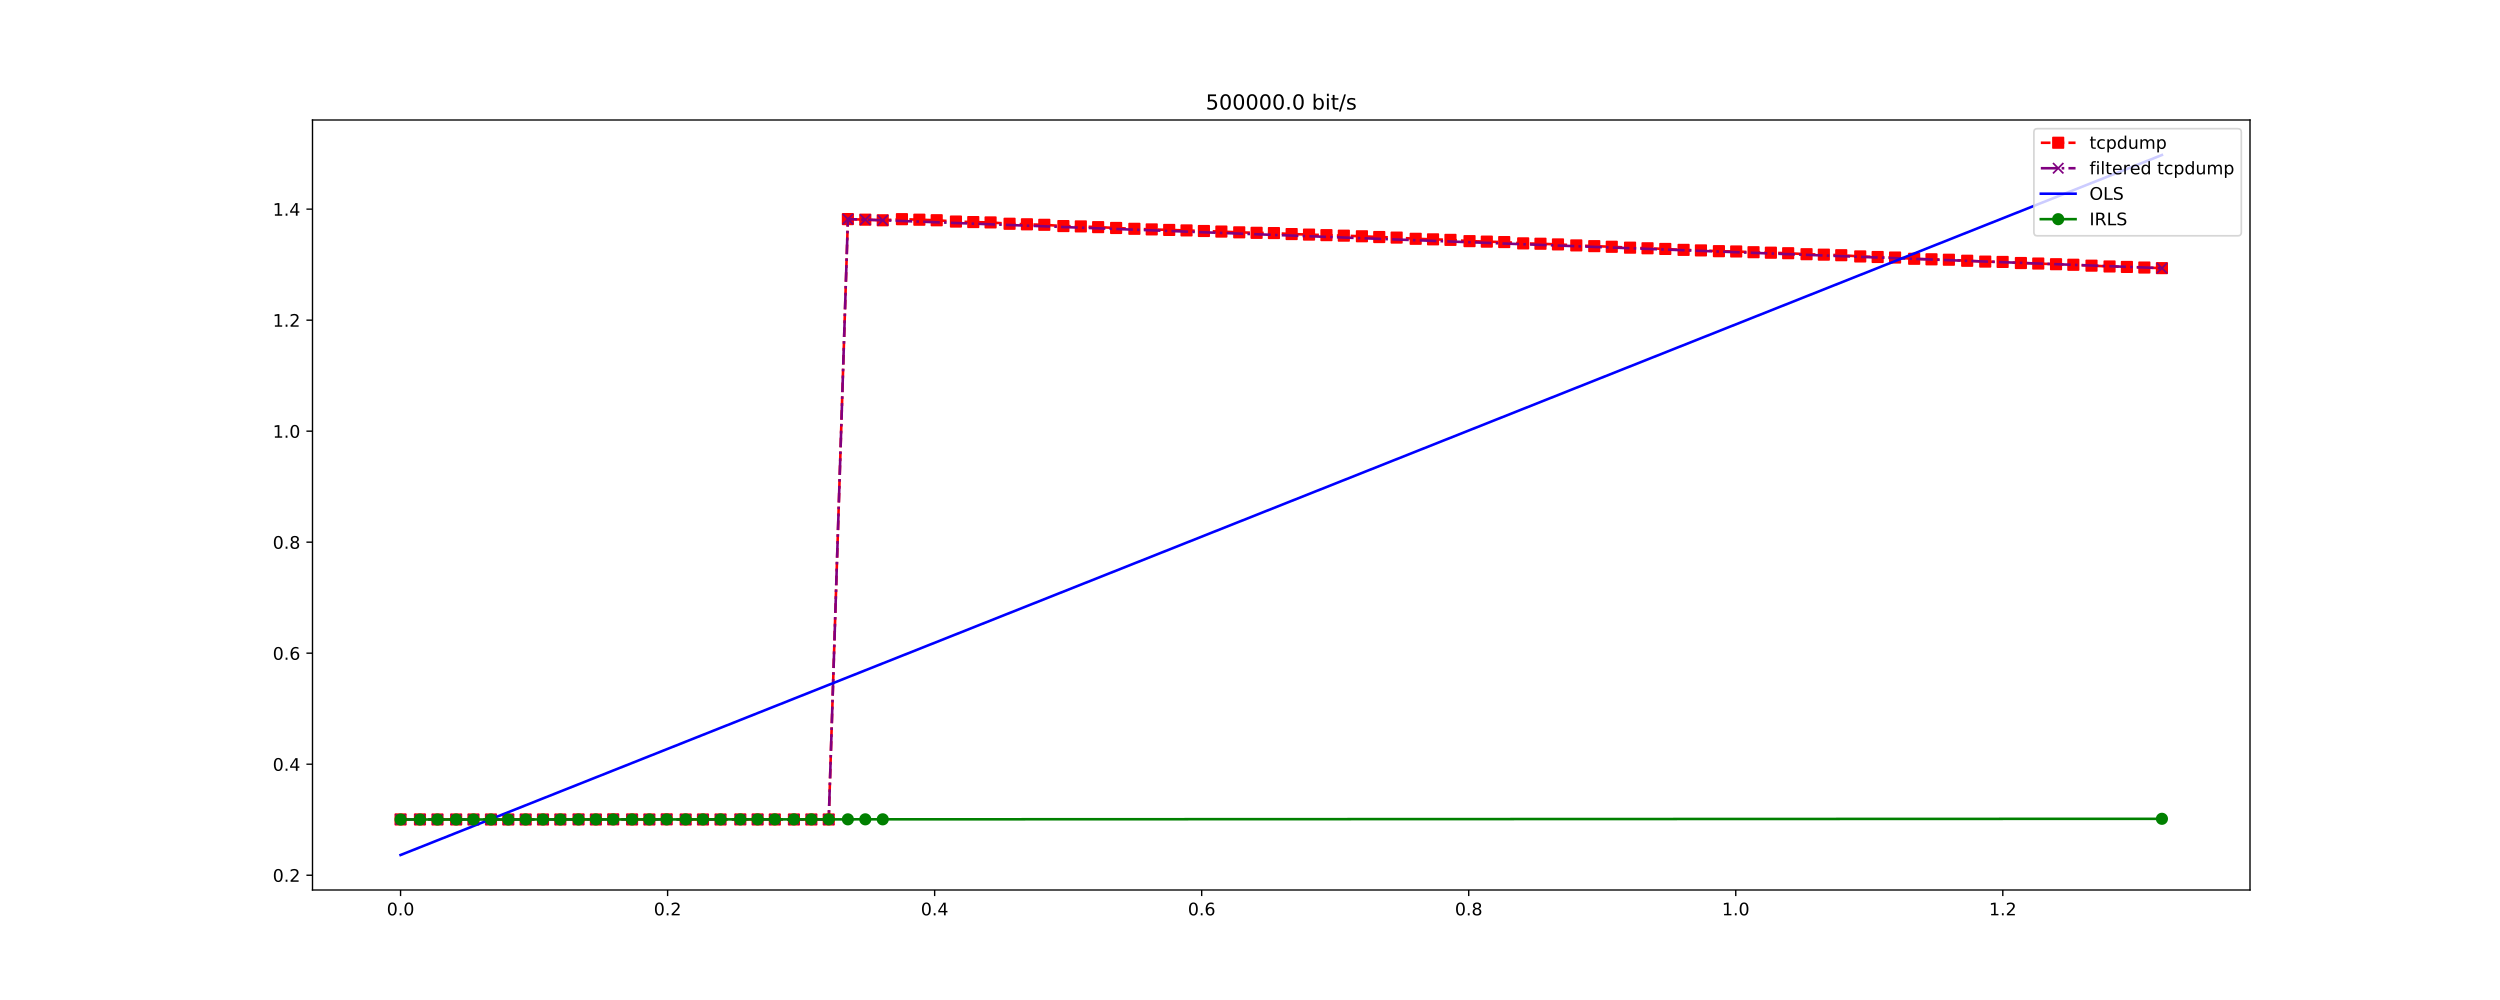 <?xml version="1.0" encoding="utf-8" standalone="no"?>
<!DOCTYPE svg PUBLIC "-//W3C//DTD SVG 1.1//EN"
  "http://www.w3.org/Graphics/SVG/1.1/DTD/svg11.dtd">
<!-- Created with matplotlib (http://matplotlib.org/) -->
<svg height="576pt" version="1.1" viewBox="0 0 1440 576" width="1440pt" xmlns="http://www.w3.org/2000/svg" xmlns:xlink="http://www.w3.org/1999/xlink">
 <defs>
  <style type="text/css">
*{stroke-linecap:butt;stroke-linejoin:round;}
  </style>
 </defs>
 <g id="figure_1">
  <g id="patch_1">
   <path d="M 0 576 
L 1440 576 
L 1440 0 
L 0 0 
z
" style="fill:#ffffff;"/>
  </g>
  <g id="axes_1">
   <g id="patch_2">
    <path d="M 180 512.64 
L 1296 512.64 
L 1296 69.12 
L 180 69.12 
z
" style="fill:#ffffff;"/>
   </g>
   <g id="matplotlib.axis_1">
    <g id="xtick_1">
     <g id="line2d_1">
      <defs>
       <path d="M 0 0 
L 0 3.5 
" id="m81401bc47c" style="stroke:#000000;stroke-width:0.8;"/>
      </defs>
      <g>
       <use style="stroke:#000000;stroke-width:0.8;" x="230.727" xlink:href="#m81401bc47c" y="512.64"/>
      </g>
     </g>
     <g id="text_1">
      <!-- 0.0 -->
      <defs>
       <path d="M 31.781 66.406 
Q 24.172 66.406 20.328 58.906 
Q 16.5 51.422 16.5 36.375 
Q 16.5 21.391 20.328 13.891 
Q 24.172 6.391 31.781 6.391 
Q 39.453 6.391 43.281 13.891 
Q 47.125 21.391 47.125 36.375 
Q 47.125 51.422 43.281 58.906 
Q 39.453 66.406 31.781 66.406 
z
M 31.781 74.219 
Q 44.047 74.219 50.516 64.516 
Q 56.984 54.828 56.984 36.375 
Q 56.984 17.969 50.516 8.266 
Q 44.047 -1.422 31.781 -1.422 
Q 19.531 -1.422 13.062 8.266 
Q 6.594 17.969 6.594 36.375 
Q 6.594 54.828 13.062 64.516 
Q 19.531 74.219 31.781 74.219 
z
" id="DejaVuSans-30"/>
       <path d="M 10.688 12.406 
L 21 12.406 
L 21 0 
L 10.688 0 
z
" id="DejaVuSans-2e"/>
      </defs>
      <g transform="translate(222.776 527.238)scale(0.1 -0.1)">
       <use xlink:href="#DejaVuSans-30"/>
       <use x="63.623" xlink:href="#DejaVuSans-2e"/>
       <use x="95.41" xlink:href="#DejaVuSans-30"/>
      </g>
     </g>
    </g>
    <g id="xtick_2">
     <g id="line2d_2">
      <g>
       <use style="stroke:#000000;stroke-width:0.8;" x="384.541" xlink:href="#m81401bc47c" y="512.64"/>
      </g>
     </g>
     <g id="text_2">
      <!-- 0.2 -->
      <defs>
       <path d="M 19.188 8.297 
L 53.609 8.297 
L 53.609 0 
L 7.328 0 
L 7.328 8.297 
Q 12.938 14.109 22.625 23.891 
Q 32.328 33.688 34.812 36.531 
Q 39.547 41.844 41.422 45.531 
Q 43.312 49.219 43.312 52.781 
Q 43.312 58.594 39.234 62.25 
Q 35.156 65.922 28.609 65.922 
Q 23.969 65.922 18.812 64.312 
Q 13.672 62.703 7.812 59.422 
L 7.812 69.391 
Q 13.766 71.781 18.938 73 
Q 24.125 74.219 28.422 74.219 
Q 39.75 74.219 46.484 68.547 
Q 53.219 62.891 53.219 53.422 
Q 53.219 48.922 51.531 44.891 
Q 49.859 40.875 45.406 35.406 
Q 44.188 33.984 37.641 27.219 
Q 31.109 20.453 19.188 8.297 
z
" id="DejaVuSans-32"/>
      </defs>
      <g transform="translate(376.59 527.238)scale(0.1 -0.1)">
       <use xlink:href="#DejaVuSans-30"/>
       <use x="63.623" xlink:href="#DejaVuSans-2e"/>
       <use x="95.41" xlink:href="#DejaVuSans-32"/>
      </g>
     </g>
    </g>
    <g id="xtick_3">
     <g id="line2d_3">
      <g>
       <use style="stroke:#000000;stroke-width:0.8;" x="538.355" xlink:href="#m81401bc47c" y="512.64"/>
      </g>
     </g>
     <g id="text_3">
      <!-- 0.4 -->
      <defs>
       <path d="M 37.797 64.312 
L 12.891 25.391 
L 37.797 25.391 
z
M 35.203 72.906 
L 47.609 72.906 
L 47.609 25.391 
L 58.016 25.391 
L 58.016 17.188 
L 47.609 17.188 
L 47.609 0 
L 37.797 0 
L 37.797 17.188 
L 4.891 17.188 
L 4.891 26.703 
z
" id="DejaVuSans-34"/>
      </defs>
      <g transform="translate(530.404 527.238)scale(0.1 -0.1)">
       <use xlink:href="#DejaVuSans-30"/>
       <use x="63.623" xlink:href="#DejaVuSans-2e"/>
       <use x="95.41" xlink:href="#DejaVuSans-34"/>
      </g>
     </g>
    </g>
    <g id="xtick_4">
     <g id="line2d_4">
      <g>
       <use style="stroke:#000000;stroke-width:0.8;" x="692.169" xlink:href="#m81401bc47c" y="512.64"/>
      </g>
     </g>
     <g id="text_4">
      <!-- 0.6 -->
      <defs>
       <path d="M 33.016 40.375 
Q 26.375 40.375 22.484 35.828 
Q 18.609 31.297 18.609 23.391 
Q 18.609 15.531 22.484 10.953 
Q 26.375 6.391 33.016 6.391 
Q 39.656 6.391 43.531 10.953 
Q 47.406 15.531 47.406 23.391 
Q 47.406 31.297 43.531 35.828 
Q 39.656 40.375 33.016 40.375 
z
M 52.594 71.297 
L 52.594 62.312 
Q 48.875 64.062 45.094 64.984 
Q 41.312 65.922 37.594 65.922 
Q 27.828 65.922 22.672 59.328 
Q 17.531 52.734 16.797 39.406 
Q 19.672 43.656 24.016 45.922 
Q 28.375 48.188 33.594 48.188 
Q 44.578 48.188 50.953 41.516 
Q 57.328 34.859 57.328 23.391 
Q 57.328 12.156 50.688 5.359 
Q 44.047 -1.422 33.016 -1.422 
Q 20.359 -1.422 13.672 8.266 
Q 6.984 17.969 6.984 36.375 
Q 6.984 53.656 15.188 63.938 
Q 23.391 74.219 37.203 74.219 
Q 40.922 74.219 44.703 73.484 
Q 48.484 72.75 52.594 71.297 
z
" id="DejaVuSans-36"/>
      </defs>
      <g transform="translate(684.218 527.238)scale(0.1 -0.1)">
       <use xlink:href="#DejaVuSans-30"/>
       <use x="63.623" xlink:href="#DejaVuSans-2e"/>
       <use x="95.41" xlink:href="#DejaVuSans-36"/>
      </g>
     </g>
    </g>
    <g id="xtick_5">
     <g id="line2d_5">
      <g>
       <use style="stroke:#000000;stroke-width:0.8;" x="845.983" xlink:href="#m81401bc47c" y="512.64"/>
      </g>
     </g>
     <g id="text_5">
      <!-- 0.8 -->
      <defs>
       <path d="M 31.781 34.625 
Q 24.75 34.625 20.719 30.859 
Q 16.703 27.094 16.703 20.516 
Q 16.703 13.922 20.719 10.156 
Q 24.75 6.391 31.781 6.391 
Q 38.812 6.391 42.859 10.172 
Q 46.922 13.969 46.922 20.516 
Q 46.922 27.094 42.891 30.859 
Q 38.875 34.625 31.781 34.625 
z
M 21.922 38.812 
Q 15.578 40.375 12.031 44.719 
Q 8.5 49.078 8.5 55.328 
Q 8.5 64.062 14.719 69.141 
Q 20.953 74.219 31.781 74.219 
Q 42.672 74.219 48.875 69.141 
Q 55.078 64.062 55.078 55.328 
Q 55.078 49.078 51.531 44.719 
Q 48 40.375 41.703 38.812 
Q 48.828 37.156 52.797 32.312 
Q 56.781 27.484 56.781 20.516 
Q 56.781 9.906 50.312 4.234 
Q 43.844 -1.422 31.781 -1.422 
Q 19.734 -1.422 13.25 4.234 
Q 6.781 9.906 6.781 20.516 
Q 6.781 27.484 10.781 32.312 
Q 14.797 37.156 21.922 38.812 
z
M 18.312 54.391 
Q 18.312 48.734 21.844 45.562 
Q 25.391 42.391 31.781 42.391 
Q 38.141 42.391 41.719 45.562 
Q 45.312 48.734 45.312 54.391 
Q 45.312 60.062 41.719 63.234 
Q 38.141 66.406 31.781 66.406 
Q 25.391 66.406 21.844 63.234 
Q 18.312 60.062 18.312 54.391 
z
" id="DejaVuSans-38"/>
      </defs>
      <g transform="translate(838.032 527.238)scale(0.1 -0.1)">
       <use xlink:href="#DejaVuSans-30"/>
       <use x="63.623" xlink:href="#DejaVuSans-2e"/>
       <use x="95.41" xlink:href="#DejaVuSans-38"/>
      </g>
     </g>
    </g>
    <g id="xtick_6">
     <g id="line2d_6">
      <g>
       <use style="stroke:#000000;stroke-width:0.8;" x="999.797" xlink:href="#m81401bc47c" y="512.64"/>
      </g>
     </g>
     <g id="text_6">
      <!-- 1.0 -->
      <defs>
       <path d="M 12.406 8.297 
L 28.516 8.297 
L 28.516 63.922 
L 10.984 60.406 
L 10.984 69.391 
L 28.422 72.906 
L 38.281 72.906 
L 38.281 8.297 
L 54.391 8.297 
L 54.391 0 
L 12.406 0 
z
" id="DejaVuSans-31"/>
      </defs>
      <g transform="translate(991.846 527.238)scale(0.1 -0.1)">
       <use xlink:href="#DejaVuSans-31"/>
       <use x="63.623" xlink:href="#DejaVuSans-2e"/>
       <use x="95.41" xlink:href="#DejaVuSans-30"/>
      </g>
     </g>
    </g>
    <g id="xtick_7">
     <g id="line2d_7">
      <g>
       <use style="stroke:#000000;stroke-width:0.8;" x="1153.611" xlink:href="#m81401bc47c" y="512.64"/>
      </g>
     </g>
     <g id="text_7">
      <!-- 1.2 -->
      <g transform="translate(1145.66 527.238)scale(0.1 -0.1)">
       <use xlink:href="#DejaVuSans-31"/>
       <use x="63.623" xlink:href="#DejaVuSans-2e"/>
       <use x="95.41" xlink:href="#DejaVuSans-32"/>
      </g>
     </g>
    </g>
   </g>
   <g id="matplotlib.axis_2">
    <g id="ytick_1">
     <g id="line2d_8">
      <defs>
       <path d="M 0 0 
L -3.5 0 
" id="mf4f962523d" style="stroke:#000000;stroke-width:0.8;"/>
      </defs>
      <g>
       <use style="stroke:#000000;stroke-width:0.8;" x="180" xlink:href="#mf4f962523d" y="504.121"/>
      </g>
     </g>
     <g id="text_8">
      <!-- 0.2 -->
      <g transform="translate(157.097 507.92)scale(0.1 -0.1)">
       <use xlink:href="#DejaVuSans-30"/>
       <use x="63.623" xlink:href="#DejaVuSans-2e"/>
       <use x="95.41" xlink:href="#DejaVuSans-32"/>
      </g>
     </g>
    </g>
    <g id="ytick_2">
     <g id="line2d_9">
      <g>
       <use style="stroke:#000000;stroke-width:0.8;" x="180" xlink:href="#mf4f962523d" y="440.178"/>
      </g>
     </g>
     <g id="text_9">
      <!-- 0.4 -->
      <g transform="translate(157.097 443.977)scale(0.1 -0.1)">
       <use xlink:href="#DejaVuSans-30"/>
       <use x="63.623" xlink:href="#DejaVuSans-2e"/>
       <use x="95.41" xlink:href="#DejaVuSans-34"/>
      </g>
     </g>
    </g>
    <g id="ytick_3">
     <g id="line2d_10">
      <g>
       <use style="stroke:#000000;stroke-width:0.8;" x="180" xlink:href="#mf4f962523d" y="376.235"/>
      </g>
     </g>
     <g id="text_10">
      <!-- 0.6 -->
      <g transform="translate(157.097 380.034)scale(0.1 -0.1)">
       <use xlink:href="#DejaVuSans-30"/>
       <use x="63.623" xlink:href="#DejaVuSans-2e"/>
       <use x="95.41" xlink:href="#DejaVuSans-36"/>
      </g>
     </g>
    </g>
    <g id="ytick_4">
     <g id="line2d_11">
      <g>
       <use style="stroke:#000000;stroke-width:0.8;" x="180" xlink:href="#mf4f962523d" y="312.292"/>
      </g>
     </g>
     <g id="text_11">
      <!-- 0.8 -->
      <g transform="translate(157.097 316.091)scale(0.1 -0.1)">
       <use xlink:href="#DejaVuSans-30"/>
       <use x="63.623" xlink:href="#DejaVuSans-2e"/>
       <use x="95.41" xlink:href="#DejaVuSans-38"/>
      </g>
     </g>
    </g>
    <g id="ytick_5">
     <g id="line2d_12">
      <g>
       <use style="stroke:#000000;stroke-width:0.8;" x="180" xlink:href="#mf4f962523d" y="248.349"/>
      </g>
     </g>
     <g id="text_12">
      <!-- 1.0 -->
      <g transform="translate(157.097 252.148)scale(0.1 -0.1)">
       <use xlink:href="#DejaVuSans-31"/>
       <use x="63.623" xlink:href="#DejaVuSans-2e"/>
       <use x="95.41" xlink:href="#DejaVuSans-30"/>
      </g>
     </g>
    </g>
    <g id="ytick_6">
     <g id="line2d_13">
      <g>
       <use style="stroke:#000000;stroke-width:0.8;" x="180" xlink:href="#mf4f962523d" y="184.406"/>
      </g>
     </g>
     <g id="text_13">
      <!-- 1.2 -->
      <g transform="translate(157.097 188.206)scale(0.1 -0.1)">
       <use xlink:href="#DejaVuSans-31"/>
       <use x="63.623" xlink:href="#DejaVuSans-2e"/>
       <use x="95.41" xlink:href="#DejaVuSans-32"/>
      </g>
     </g>
    </g>
    <g id="ytick_7">
     <g id="line2d_14">
      <g>
       <use style="stroke:#000000;stroke-width:0.8;" x="180" xlink:href="#mf4f962523d" y="120.463"/>
      </g>
     </g>
     <g id="text_14">
      <!-- 1.4 -->
      <g transform="translate(157.097 124.263)scale(0.1 -0.1)">
       <use xlink:href="#DejaVuSans-31"/>
       <use x="63.623" xlink:href="#DejaVuSans-2e"/>
       <use x="95.41" xlink:href="#DejaVuSans-34"/>
      </g>
     </g>
    </g>
   </g>
   <g id="line2d_15">
    <path clip-path="url(#p09be3d5c1a)" d="M 230.727 471.991 
L 241.899 471.992 
L 251.987 472.002 
L 262.743 472 
L 272.709 472.014 
L 282.8 472.022 
L 292.786 472.007 
L 302.791 472.02 
L 312.757 472.016 
L 322.753 472.025 
L 333.247 471.971 
L 343.22 472.016 
L 353.192 471.943 
L 364.068 471.997 
L 374.037 472.011 
L 384.013 471.946 
L 394.945 472.026 
L 404.907 472.011 
L 415.033 472.003 
L 426.426 471.984 
L 436.388 471.996 
L 446.286 472.008 
L 457.302 472.019 
L 467.342 472.01 
L 477.358 472.015 
L 488.384 126.203 
L 498.407 126.534 
L 508.462 126.871 
L 519.511 126.239 
L 529.546 126.551 
L 539.545 126.859 
L 550.623 127.621 
L 560.604 127.911 
L 570.575 128.115 
L 581.51 128.892 
L 591.512 129.201 
L 601.511 129.497 
L 612.51 130.214 
L 622.552 130.4 
L 632.525 130.828 
L 642.883 131.304 
L 653.4 131.802 
L 663.394 132.124 
L 673.455 132.438 
L 683.443 132.718 
L 693.454 133.068 
L 703.512 133.382 
L 713.795 133.818 
L 723.804 134.117 
L 733.782 134.253 
L 743.991 134.814 
L 753.995 135.122 
L 764.03 135.44 
L 774.041 135.756 
L 784.464 136.084 
L 794.442 136.527 
L 804.47 136.843 
L 815.433 137.547 
L 825.428 137.852 
L 835.469 138.16 
L 846.445 138.882 
L 856.405 139.178 
L 866.423 139.436 
L 877.35 140.18 
L 887.312 140.399 
L 897.389 140.763 
L 907.941 141.342 
L 918.289 141.776 
L 928.384 142.134 
L 938.911 142.655 
L 948.975 142.994 
L 959.202 143.391 
L 969.746 143.924 
L 979.736 144.217 
L 990.098 144.668 
L 1000.045 144.846 
L 1010.037 145.266 
L 1020.027 145.556 
L 1029.982 145.854 
L 1040.57 146.411 
L 1050.53 146.675 
L 1060.554 147.002 
L 1071.493 147.703 
L 1081.535 148.029 
L 1091.563 148.349 
L 1102.56 149.07 
L 1112.54 149.356 
L 1122.562 149.613 
L 1133.099 150.204 
L 1143.496 150.675 
L 1153.513 150.874 
L 1164.039 151.506 
L 1174.033 151.805 
L 1184.275 152.192 
L 1194.236 152.505 
L 1204.711 153.016 
L 1215.1 153.472 
L 1225.095 153.754 
L 1235.146 154.085 
L 1245.273 154.456 
" style="fill:none;stroke:#ff0000;stroke-dasharray:5.55,2.4;stroke-dashoffset:0;stroke-width:1.5;"/>
    <defs>
     <path d="M -3 3 
L 3 3 
L 3 -3 
L -3 -3 
z
" id="m3b1099b3c7" style="stroke:#ff0000;stroke-linejoin:miter;"/>
    </defs>
    <g clip-path="url(#p09be3d5c1a)">
     <use style="fill:#ff0000;stroke:#ff0000;stroke-linejoin:miter;" x="230.727" xlink:href="#m3b1099b3c7" y="471.991"/>
     <use style="fill:#ff0000;stroke:#ff0000;stroke-linejoin:miter;" x="241.899" xlink:href="#m3b1099b3c7" y="471.992"/>
     <use style="fill:#ff0000;stroke:#ff0000;stroke-linejoin:miter;" x="251.987" xlink:href="#m3b1099b3c7" y="472.002"/>
     <use style="fill:#ff0000;stroke:#ff0000;stroke-linejoin:miter;" x="262.743" xlink:href="#m3b1099b3c7" y="472"/>
     <use style="fill:#ff0000;stroke:#ff0000;stroke-linejoin:miter;" x="272.709" xlink:href="#m3b1099b3c7" y="472.014"/>
     <use style="fill:#ff0000;stroke:#ff0000;stroke-linejoin:miter;" x="282.8" xlink:href="#m3b1099b3c7" y="472.022"/>
     <use style="fill:#ff0000;stroke:#ff0000;stroke-linejoin:miter;" x="292.786" xlink:href="#m3b1099b3c7" y="472.007"/>
     <use style="fill:#ff0000;stroke:#ff0000;stroke-linejoin:miter;" x="302.791" xlink:href="#m3b1099b3c7" y="472.02"/>
     <use style="fill:#ff0000;stroke:#ff0000;stroke-linejoin:miter;" x="312.757" xlink:href="#m3b1099b3c7" y="472.016"/>
     <use style="fill:#ff0000;stroke:#ff0000;stroke-linejoin:miter;" x="322.753" xlink:href="#m3b1099b3c7" y="472.025"/>
     <use style="fill:#ff0000;stroke:#ff0000;stroke-linejoin:miter;" x="333.247" xlink:href="#m3b1099b3c7" y="471.971"/>
     <use style="fill:#ff0000;stroke:#ff0000;stroke-linejoin:miter;" x="343.22" xlink:href="#m3b1099b3c7" y="472.016"/>
     <use style="fill:#ff0000;stroke:#ff0000;stroke-linejoin:miter;" x="353.192" xlink:href="#m3b1099b3c7" y="471.943"/>
     <use style="fill:#ff0000;stroke:#ff0000;stroke-linejoin:miter;" x="364.068" xlink:href="#m3b1099b3c7" y="471.997"/>
     <use style="fill:#ff0000;stroke:#ff0000;stroke-linejoin:miter;" x="374.037" xlink:href="#m3b1099b3c7" y="472.011"/>
     <use style="fill:#ff0000;stroke:#ff0000;stroke-linejoin:miter;" x="384.013" xlink:href="#m3b1099b3c7" y="471.946"/>
     <use style="fill:#ff0000;stroke:#ff0000;stroke-linejoin:miter;" x="394.945" xlink:href="#m3b1099b3c7" y="472.026"/>
     <use style="fill:#ff0000;stroke:#ff0000;stroke-linejoin:miter;" x="404.907" xlink:href="#m3b1099b3c7" y="472.011"/>
     <use style="fill:#ff0000;stroke:#ff0000;stroke-linejoin:miter;" x="415.033" xlink:href="#m3b1099b3c7" y="472.003"/>
     <use style="fill:#ff0000;stroke:#ff0000;stroke-linejoin:miter;" x="426.426" xlink:href="#m3b1099b3c7" y="471.984"/>
     <use style="fill:#ff0000;stroke:#ff0000;stroke-linejoin:miter;" x="436.388" xlink:href="#m3b1099b3c7" y="471.996"/>
     <use style="fill:#ff0000;stroke:#ff0000;stroke-linejoin:miter;" x="446.286" xlink:href="#m3b1099b3c7" y="472.008"/>
     <use style="fill:#ff0000;stroke:#ff0000;stroke-linejoin:miter;" x="457.302" xlink:href="#m3b1099b3c7" y="472.019"/>
     <use style="fill:#ff0000;stroke:#ff0000;stroke-linejoin:miter;" x="467.342" xlink:href="#m3b1099b3c7" y="472.01"/>
     <use style="fill:#ff0000;stroke:#ff0000;stroke-linejoin:miter;" x="477.358" xlink:href="#m3b1099b3c7" y="472.015"/>
     <use style="fill:#ff0000;stroke:#ff0000;stroke-linejoin:miter;" x="488.384" xlink:href="#m3b1099b3c7" y="126.203"/>
     <use style="fill:#ff0000;stroke:#ff0000;stroke-linejoin:miter;" x="498.407" xlink:href="#m3b1099b3c7" y="126.534"/>
     <use style="fill:#ff0000;stroke:#ff0000;stroke-linejoin:miter;" x="508.462" xlink:href="#m3b1099b3c7" y="126.871"/>
     <use style="fill:#ff0000;stroke:#ff0000;stroke-linejoin:miter;" x="519.511" xlink:href="#m3b1099b3c7" y="126.239"/>
     <use style="fill:#ff0000;stroke:#ff0000;stroke-linejoin:miter;" x="529.546" xlink:href="#m3b1099b3c7" y="126.551"/>
     <use style="fill:#ff0000;stroke:#ff0000;stroke-linejoin:miter;" x="539.545" xlink:href="#m3b1099b3c7" y="126.859"/>
     <use style="fill:#ff0000;stroke:#ff0000;stroke-linejoin:miter;" x="550.623" xlink:href="#m3b1099b3c7" y="127.621"/>
     <use style="fill:#ff0000;stroke:#ff0000;stroke-linejoin:miter;" x="560.604" xlink:href="#m3b1099b3c7" y="127.911"/>
     <use style="fill:#ff0000;stroke:#ff0000;stroke-linejoin:miter;" x="570.575" xlink:href="#m3b1099b3c7" y="128.115"/>
     <use style="fill:#ff0000;stroke:#ff0000;stroke-linejoin:miter;" x="581.51" xlink:href="#m3b1099b3c7" y="128.892"/>
     <use style="fill:#ff0000;stroke:#ff0000;stroke-linejoin:miter;" x="591.512" xlink:href="#m3b1099b3c7" y="129.201"/>
     <use style="fill:#ff0000;stroke:#ff0000;stroke-linejoin:miter;" x="601.511" xlink:href="#m3b1099b3c7" y="129.497"/>
     <use style="fill:#ff0000;stroke:#ff0000;stroke-linejoin:miter;" x="612.51" xlink:href="#m3b1099b3c7" y="130.214"/>
     <use style="fill:#ff0000;stroke:#ff0000;stroke-linejoin:miter;" x="622.552" xlink:href="#m3b1099b3c7" y="130.4"/>
     <use style="fill:#ff0000;stroke:#ff0000;stroke-linejoin:miter;" x="632.525" xlink:href="#m3b1099b3c7" y="130.828"/>
     <use style="fill:#ff0000;stroke:#ff0000;stroke-linejoin:miter;" x="642.883" xlink:href="#m3b1099b3c7" y="131.304"/>
     <use style="fill:#ff0000;stroke:#ff0000;stroke-linejoin:miter;" x="653.4" xlink:href="#m3b1099b3c7" y="131.802"/>
     <use style="fill:#ff0000;stroke:#ff0000;stroke-linejoin:miter;" x="663.394" xlink:href="#m3b1099b3c7" y="132.124"/>
     <use style="fill:#ff0000;stroke:#ff0000;stroke-linejoin:miter;" x="673.455" xlink:href="#m3b1099b3c7" y="132.438"/>
     <use style="fill:#ff0000;stroke:#ff0000;stroke-linejoin:miter;" x="683.443" xlink:href="#m3b1099b3c7" y="132.718"/>
     <use style="fill:#ff0000;stroke:#ff0000;stroke-linejoin:miter;" x="693.454" xlink:href="#m3b1099b3c7" y="133.068"/>
     <use style="fill:#ff0000;stroke:#ff0000;stroke-linejoin:miter;" x="703.512" xlink:href="#m3b1099b3c7" y="133.382"/>
     <use style="fill:#ff0000;stroke:#ff0000;stroke-linejoin:miter;" x="713.795" xlink:href="#m3b1099b3c7" y="133.818"/>
     <use style="fill:#ff0000;stroke:#ff0000;stroke-linejoin:miter;" x="723.804" xlink:href="#m3b1099b3c7" y="134.117"/>
     <use style="fill:#ff0000;stroke:#ff0000;stroke-linejoin:miter;" x="733.782" xlink:href="#m3b1099b3c7" y="134.253"/>
     <use style="fill:#ff0000;stroke:#ff0000;stroke-linejoin:miter;" x="743.991" xlink:href="#m3b1099b3c7" y="134.814"/>
     <use style="fill:#ff0000;stroke:#ff0000;stroke-linejoin:miter;" x="753.995" xlink:href="#m3b1099b3c7" y="135.122"/>
     <use style="fill:#ff0000;stroke:#ff0000;stroke-linejoin:miter;" x="764.03" xlink:href="#m3b1099b3c7" y="135.44"/>
     <use style="fill:#ff0000;stroke:#ff0000;stroke-linejoin:miter;" x="774.041" xlink:href="#m3b1099b3c7" y="135.756"/>
     <use style="fill:#ff0000;stroke:#ff0000;stroke-linejoin:miter;" x="784.464" xlink:href="#m3b1099b3c7" y="136.084"/>
     <use style="fill:#ff0000;stroke:#ff0000;stroke-linejoin:miter;" x="794.442" xlink:href="#m3b1099b3c7" y="136.527"/>
     <use style="fill:#ff0000;stroke:#ff0000;stroke-linejoin:miter;" x="804.47" xlink:href="#m3b1099b3c7" y="136.843"/>
     <use style="fill:#ff0000;stroke:#ff0000;stroke-linejoin:miter;" x="815.433" xlink:href="#m3b1099b3c7" y="137.547"/>
     <use style="fill:#ff0000;stroke:#ff0000;stroke-linejoin:miter;" x="825.428" xlink:href="#m3b1099b3c7" y="137.852"/>
     <use style="fill:#ff0000;stroke:#ff0000;stroke-linejoin:miter;" x="835.469" xlink:href="#m3b1099b3c7" y="138.16"/>
     <use style="fill:#ff0000;stroke:#ff0000;stroke-linejoin:miter;" x="846.445" xlink:href="#m3b1099b3c7" y="138.882"/>
     <use style="fill:#ff0000;stroke:#ff0000;stroke-linejoin:miter;" x="856.405" xlink:href="#m3b1099b3c7" y="139.178"/>
     <use style="fill:#ff0000;stroke:#ff0000;stroke-linejoin:miter;" x="866.423" xlink:href="#m3b1099b3c7" y="139.436"/>
     <use style="fill:#ff0000;stroke:#ff0000;stroke-linejoin:miter;" x="877.35" xlink:href="#m3b1099b3c7" y="140.18"/>
     <use style="fill:#ff0000;stroke:#ff0000;stroke-linejoin:miter;" x="887.312" xlink:href="#m3b1099b3c7" y="140.399"/>
     <use style="fill:#ff0000;stroke:#ff0000;stroke-linejoin:miter;" x="897.389" xlink:href="#m3b1099b3c7" y="140.763"/>
     <use style="fill:#ff0000;stroke:#ff0000;stroke-linejoin:miter;" x="907.941" xlink:href="#m3b1099b3c7" y="141.342"/>
     <use style="fill:#ff0000;stroke:#ff0000;stroke-linejoin:miter;" x="918.289" xlink:href="#m3b1099b3c7" y="141.776"/>
     <use style="fill:#ff0000;stroke:#ff0000;stroke-linejoin:miter;" x="928.384" xlink:href="#m3b1099b3c7" y="142.134"/>
     <use style="fill:#ff0000;stroke:#ff0000;stroke-linejoin:miter;" x="938.911" xlink:href="#m3b1099b3c7" y="142.655"/>
     <use style="fill:#ff0000;stroke:#ff0000;stroke-linejoin:miter;" x="948.975" xlink:href="#m3b1099b3c7" y="142.994"/>
     <use style="fill:#ff0000;stroke:#ff0000;stroke-linejoin:miter;" x="959.202" xlink:href="#m3b1099b3c7" y="143.391"/>
     <use style="fill:#ff0000;stroke:#ff0000;stroke-linejoin:miter;" x="969.746" xlink:href="#m3b1099b3c7" y="143.924"/>
     <use style="fill:#ff0000;stroke:#ff0000;stroke-linejoin:miter;" x="979.736" xlink:href="#m3b1099b3c7" y="144.217"/>
     <use style="fill:#ff0000;stroke:#ff0000;stroke-linejoin:miter;" x="990.098" xlink:href="#m3b1099b3c7" y="144.668"/>
     <use style="fill:#ff0000;stroke:#ff0000;stroke-linejoin:miter;" x="1000.045" xlink:href="#m3b1099b3c7" y="144.846"/>
     <use style="fill:#ff0000;stroke:#ff0000;stroke-linejoin:miter;" x="1010.037" xlink:href="#m3b1099b3c7" y="145.266"/>
     <use style="fill:#ff0000;stroke:#ff0000;stroke-linejoin:miter;" x="1020.027" xlink:href="#m3b1099b3c7" y="145.556"/>
     <use style="fill:#ff0000;stroke:#ff0000;stroke-linejoin:miter;" x="1029.982" xlink:href="#m3b1099b3c7" y="145.854"/>
     <use style="fill:#ff0000;stroke:#ff0000;stroke-linejoin:miter;" x="1040.57" xlink:href="#m3b1099b3c7" y="146.411"/>
     <use style="fill:#ff0000;stroke:#ff0000;stroke-linejoin:miter;" x="1050.53" xlink:href="#m3b1099b3c7" y="146.675"/>
     <use style="fill:#ff0000;stroke:#ff0000;stroke-linejoin:miter;" x="1060.554" xlink:href="#m3b1099b3c7" y="147.002"/>
     <use style="fill:#ff0000;stroke:#ff0000;stroke-linejoin:miter;" x="1071.493" xlink:href="#m3b1099b3c7" y="147.703"/>
     <use style="fill:#ff0000;stroke:#ff0000;stroke-linejoin:miter;" x="1081.535" xlink:href="#m3b1099b3c7" y="148.029"/>
     <use style="fill:#ff0000;stroke:#ff0000;stroke-linejoin:miter;" x="1091.563" xlink:href="#m3b1099b3c7" y="148.349"/>
     <use style="fill:#ff0000;stroke:#ff0000;stroke-linejoin:miter;" x="1102.56" xlink:href="#m3b1099b3c7" y="149.07"/>
     <use style="fill:#ff0000;stroke:#ff0000;stroke-linejoin:miter;" x="1112.54" xlink:href="#m3b1099b3c7" y="149.356"/>
     <use style="fill:#ff0000;stroke:#ff0000;stroke-linejoin:miter;" x="1122.562" xlink:href="#m3b1099b3c7" y="149.613"/>
     <use style="fill:#ff0000;stroke:#ff0000;stroke-linejoin:miter;" x="1133.099" xlink:href="#m3b1099b3c7" y="150.204"/>
     <use style="fill:#ff0000;stroke:#ff0000;stroke-linejoin:miter;" x="1143.496" xlink:href="#m3b1099b3c7" y="150.675"/>
     <use style="fill:#ff0000;stroke:#ff0000;stroke-linejoin:miter;" x="1153.513" xlink:href="#m3b1099b3c7" y="150.874"/>
     <use style="fill:#ff0000;stroke:#ff0000;stroke-linejoin:miter;" x="1164.039" xlink:href="#m3b1099b3c7" y="151.506"/>
     <use style="fill:#ff0000;stroke:#ff0000;stroke-linejoin:miter;" x="1174.033" xlink:href="#m3b1099b3c7" y="151.805"/>
     <use style="fill:#ff0000;stroke:#ff0000;stroke-linejoin:miter;" x="1184.275" xlink:href="#m3b1099b3c7" y="152.192"/>
     <use style="fill:#ff0000;stroke:#ff0000;stroke-linejoin:miter;" x="1194.236" xlink:href="#m3b1099b3c7" y="152.505"/>
     <use style="fill:#ff0000;stroke:#ff0000;stroke-linejoin:miter;" x="1204.711" xlink:href="#m3b1099b3c7" y="153.016"/>
     <use style="fill:#ff0000;stroke:#ff0000;stroke-linejoin:miter;" x="1215.1" xlink:href="#m3b1099b3c7" y="153.472"/>
     <use style="fill:#ff0000;stroke:#ff0000;stroke-linejoin:miter;" x="1225.095" xlink:href="#m3b1099b3c7" y="153.754"/>
     <use style="fill:#ff0000;stroke:#ff0000;stroke-linejoin:miter;" x="1235.146" xlink:href="#m3b1099b3c7" y="154.085"/>
     <use style="fill:#ff0000;stroke:#ff0000;stroke-linejoin:miter;" x="1245.273" xlink:href="#m3b1099b3c7" y="154.456"/>
    </g>
   </g>
   <g id="line2d_16">
    <path clip-path="url(#p09be3d5c1a)" d="M 230.727 471.991 
L 241.899 471.992 
L 251.987 472.002 
L 262.743 472 
L 272.709 472.014 
L 282.8 472.022 
L 292.786 472.007 
L 302.791 472.02 
L 312.757 472.016 
L 322.753 472.025 
L 333.247 471.971 
L 343.22 472.016 
L 353.192 471.943 
L 364.068 471.997 
L 374.037 472.011 
L 384.013 471.946 
L 394.945 472.026 
L 404.907 472.011 
L 415.033 472.003 
L 426.426 471.984 
L 436.388 471.996 
L 446.286 472.008 
L 457.302 472.019 
L 467.342 472.01 
L 477.358 472.015 
L 488.384 126.203 
L 498.407 126.534 
L 508.462 126.871 
L 1245.273 154.456 
" style="fill:none;stroke:#800080;stroke-dasharray:9.6,2.4,1.5,2.4;stroke-dashoffset:0;stroke-width:1.5;"/>
    <defs>
     <path d="M -3 3 
L 3 -3 
M -3 -3 
L 3 3 
" id="mae1104e651" style="stroke:#800080;"/>
    </defs>
    <g clip-path="url(#p09be3d5c1a)">
     <use style="fill:#800080;stroke:#800080;" x="230.727" xlink:href="#mae1104e651" y="471.991"/>
     <use style="fill:#800080;stroke:#800080;" x="241.899" xlink:href="#mae1104e651" y="471.992"/>
     <use style="fill:#800080;stroke:#800080;" x="251.987" xlink:href="#mae1104e651" y="472.002"/>
     <use style="fill:#800080;stroke:#800080;" x="262.743" xlink:href="#mae1104e651" y="472"/>
     <use style="fill:#800080;stroke:#800080;" x="272.709" xlink:href="#mae1104e651" y="472.014"/>
     <use style="fill:#800080;stroke:#800080;" x="282.8" xlink:href="#mae1104e651" y="472.022"/>
     <use style="fill:#800080;stroke:#800080;" x="292.786" xlink:href="#mae1104e651" y="472.007"/>
     <use style="fill:#800080;stroke:#800080;" x="302.791" xlink:href="#mae1104e651" y="472.02"/>
     <use style="fill:#800080;stroke:#800080;" x="312.757" xlink:href="#mae1104e651" y="472.016"/>
     <use style="fill:#800080;stroke:#800080;" x="322.753" xlink:href="#mae1104e651" y="472.025"/>
     <use style="fill:#800080;stroke:#800080;" x="333.247" xlink:href="#mae1104e651" y="471.971"/>
     <use style="fill:#800080;stroke:#800080;" x="343.22" xlink:href="#mae1104e651" y="472.016"/>
     <use style="fill:#800080;stroke:#800080;" x="353.192" xlink:href="#mae1104e651" y="471.943"/>
     <use style="fill:#800080;stroke:#800080;" x="364.068" xlink:href="#mae1104e651" y="471.997"/>
     <use style="fill:#800080;stroke:#800080;" x="374.037" xlink:href="#mae1104e651" y="472.011"/>
     <use style="fill:#800080;stroke:#800080;" x="384.013" xlink:href="#mae1104e651" y="471.946"/>
     <use style="fill:#800080;stroke:#800080;" x="394.945" xlink:href="#mae1104e651" y="472.026"/>
     <use style="fill:#800080;stroke:#800080;" x="404.907" xlink:href="#mae1104e651" y="472.011"/>
     <use style="fill:#800080;stroke:#800080;" x="415.033" xlink:href="#mae1104e651" y="472.003"/>
     <use style="fill:#800080;stroke:#800080;" x="426.426" xlink:href="#mae1104e651" y="471.984"/>
     <use style="fill:#800080;stroke:#800080;" x="436.388" xlink:href="#mae1104e651" y="471.996"/>
     <use style="fill:#800080;stroke:#800080;" x="446.286" xlink:href="#mae1104e651" y="472.008"/>
     <use style="fill:#800080;stroke:#800080;" x="457.302" xlink:href="#mae1104e651" y="472.019"/>
     <use style="fill:#800080;stroke:#800080;" x="467.342" xlink:href="#mae1104e651" y="472.01"/>
     <use style="fill:#800080;stroke:#800080;" x="477.358" xlink:href="#mae1104e651" y="472.015"/>
     <use style="fill:#800080;stroke:#800080;" x="488.384" xlink:href="#mae1104e651" y="126.203"/>
     <use style="fill:#800080;stroke:#800080;" x="498.407" xlink:href="#mae1104e651" y="126.534"/>
     <use style="fill:#800080;stroke:#800080;" x="508.462" xlink:href="#mae1104e651" y="126.871"/>
     <use style="fill:#800080;stroke:#800080;" x="1245.273" xlink:href="#mae1104e651" y="154.456"/>
    </g>
   </g>
   <g id="line2d_17">
    <path clip-path="url(#p09be3d5c1a)" d="M 230.727 492.48 
L 241.899 488.04 
L 251.987 484.031 
L 262.743 479.756 
L 272.709 475.796 
L 282.8 471.785 
L 292.786 467.817 
L 302.791 463.841 
L 312.757 459.88 
L 322.753 455.907 
L 333.247 451.737 
L 343.22 447.773 
L 353.192 443.81 
L 364.068 439.488 
L 374.037 435.526 
L 384.013 431.561 
L 394.945 427.217 
L 404.907 423.258 
L 415.033 419.234 
L 426.426 414.706 
L 436.388 410.746 
L 446.286 406.813 
L 457.302 402.435 
L 467.342 398.445 
L 477.358 394.464 
L 488.384 390.082 
L 498.407 386.099 
L 508.462 382.103 
L 1245.273 89.28 
" style="fill:none;stroke:#0000ff;stroke-linecap:square;stroke-width:1.5;"/>
   </g>
   <g id="line2d_18">
    <path clip-path="url(#p09be3d5c1a)" d="M 230.727 472.043 
L 241.899 472.038 
L 251.987 472.034 
L 262.743 472.03 
L 272.709 472.026 
L 282.8 472.022 
L 292.786 472.018 
L 302.791 472.014 
L 312.757 472.01 
L 322.753 472.006 
L 333.247 472.001 
L 343.22 471.997 
L 353.192 471.993 
L 364.068 471.989 
L 374.037 471.985 
L 384.013 471.981 
L 394.945 471.976 
L 404.907 471.972 
L 415.033 471.968 
L 426.426 471.963 
L 436.388 471.959 
L 446.286 471.955 
L 457.302 471.951 
L 467.342 471.947 
L 477.358 471.942 
L 488.384 471.938 
L 498.407 471.934 
L 508.462 471.93 
L 1245.273 471.629 
" style="fill:none;stroke:#008000;stroke-linecap:square;stroke-width:1.5;"/>
    <defs>
     <path d="M 0 3 
C 0.796 3 1.559 2.684 2.121 2.121 
C 2.684 1.559 3 0.796 3 0 
C 3 -0.796 2.684 -1.559 2.121 -2.121 
C 1.559 -2.684 0.796 -3 0 -3 
C -0.796 -3 -1.559 -2.684 -2.121 -2.121 
C -2.684 -1.559 -3 -0.796 -3 0 
C -3 0.796 -2.684 1.559 -2.121 2.121 
C -1.559 2.684 -0.796 3 0 3 
z
" id="mf3d844b54f" style="stroke:#008000;"/>
    </defs>
    <g clip-path="url(#p09be3d5c1a)">
     <use style="fill:#008000;stroke:#008000;" x="230.727" xlink:href="#mf3d844b54f" y="472.043"/>
     <use style="fill:#008000;stroke:#008000;" x="241.899" xlink:href="#mf3d844b54f" y="472.038"/>
     <use style="fill:#008000;stroke:#008000;" x="251.987" xlink:href="#mf3d844b54f" y="472.034"/>
     <use style="fill:#008000;stroke:#008000;" x="262.743" xlink:href="#mf3d844b54f" y="472.03"/>
     <use style="fill:#008000;stroke:#008000;" x="272.709" xlink:href="#mf3d844b54f" y="472.026"/>
     <use style="fill:#008000;stroke:#008000;" x="282.8" xlink:href="#mf3d844b54f" y="472.022"/>
     <use style="fill:#008000;stroke:#008000;" x="292.786" xlink:href="#mf3d844b54f" y="472.018"/>
     <use style="fill:#008000;stroke:#008000;" x="302.791" xlink:href="#mf3d844b54f" y="472.014"/>
     <use style="fill:#008000;stroke:#008000;" x="312.757" xlink:href="#mf3d844b54f" y="472.01"/>
     <use style="fill:#008000;stroke:#008000;" x="322.753" xlink:href="#mf3d844b54f" y="472.006"/>
     <use style="fill:#008000;stroke:#008000;" x="333.247" xlink:href="#mf3d844b54f" y="472.001"/>
     <use style="fill:#008000;stroke:#008000;" x="343.22" xlink:href="#mf3d844b54f" y="471.997"/>
     <use style="fill:#008000;stroke:#008000;" x="353.192" xlink:href="#mf3d844b54f" y="471.993"/>
     <use style="fill:#008000;stroke:#008000;" x="364.068" xlink:href="#mf3d844b54f" y="471.989"/>
     <use style="fill:#008000;stroke:#008000;" x="374.037" xlink:href="#mf3d844b54f" y="471.985"/>
     <use style="fill:#008000;stroke:#008000;" x="384.013" xlink:href="#mf3d844b54f" y="471.981"/>
     <use style="fill:#008000;stroke:#008000;" x="394.945" xlink:href="#mf3d844b54f" y="471.976"/>
     <use style="fill:#008000;stroke:#008000;" x="404.907" xlink:href="#mf3d844b54f" y="471.972"/>
     <use style="fill:#008000;stroke:#008000;" x="415.033" xlink:href="#mf3d844b54f" y="471.968"/>
     <use style="fill:#008000;stroke:#008000;" x="426.426" xlink:href="#mf3d844b54f" y="471.963"/>
     <use style="fill:#008000;stroke:#008000;" x="436.388" xlink:href="#mf3d844b54f" y="471.959"/>
     <use style="fill:#008000;stroke:#008000;" x="446.286" xlink:href="#mf3d844b54f" y="471.955"/>
     <use style="fill:#008000;stroke:#008000;" x="457.302" xlink:href="#mf3d844b54f" y="471.951"/>
     <use style="fill:#008000;stroke:#008000;" x="467.342" xlink:href="#mf3d844b54f" y="471.947"/>
     <use style="fill:#008000;stroke:#008000;" x="477.358" xlink:href="#mf3d844b54f" y="471.942"/>
     <use style="fill:#008000;stroke:#008000;" x="488.384" xlink:href="#mf3d844b54f" y="471.938"/>
     <use style="fill:#008000;stroke:#008000;" x="498.407" xlink:href="#mf3d844b54f" y="471.934"/>
     <use style="fill:#008000;stroke:#008000;" x="508.462" xlink:href="#mf3d844b54f" y="471.93"/>
     <use style="fill:#008000;stroke:#008000;" x="1245.273" xlink:href="#mf3d844b54f" y="471.629"/>
    </g>
   </g>
   <g id="patch_3">
    <path d="M 180 512.64 
L 180 69.12 
" style="fill:none;stroke:#000000;stroke-linecap:square;stroke-linejoin:miter;stroke-width:0.8;"/>
   </g>
   <g id="patch_4">
    <path d="M 1296 512.64 
L 1296 69.12 
" style="fill:none;stroke:#000000;stroke-linecap:square;stroke-linejoin:miter;stroke-width:0.8;"/>
   </g>
   <g id="patch_5">
    <path d="M 180 512.64 
L 1296 512.64 
" style="fill:none;stroke:#000000;stroke-linecap:square;stroke-linejoin:miter;stroke-width:0.8;"/>
   </g>
   <g id="patch_6">
    <path d="M 180 69.12 
L 1296 69.12 
" style="fill:none;stroke:#000000;stroke-linecap:square;stroke-linejoin:miter;stroke-width:0.8;"/>
   </g>
   <g id="text_15">
    <!-- 500000.0 bit/s -->
    <defs>
     <path d="M 10.797 72.906 
L 49.516 72.906 
L 49.516 64.594 
L 19.828 64.594 
L 19.828 46.734 
Q 21.969 47.469 24.109 47.828 
Q 26.266 48.188 28.422 48.188 
Q 40.625 48.188 47.75 41.5 
Q 54.891 34.812 54.891 23.391 
Q 54.891 11.625 47.562 5.094 
Q 40.234 -1.422 26.906 -1.422 
Q 22.312 -1.422 17.547 -0.641 
Q 12.797 0.141 7.719 1.703 
L 7.719 11.625 
Q 12.109 9.234 16.797 8.062 
Q 21.484 6.891 26.703 6.891 
Q 35.156 6.891 40.078 11.328 
Q 45.016 15.766 45.016 23.391 
Q 45.016 31 40.078 35.438 
Q 35.156 39.891 26.703 39.891 
Q 22.75 39.891 18.812 39.016 
Q 14.891 38.141 10.797 36.281 
z
" id="DejaVuSans-35"/>
     <path id="DejaVuSans-20"/>
     <path d="M 48.688 27.297 
Q 48.688 37.203 44.609 42.844 
Q 40.531 48.484 33.406 48.484 
Q 26.266 48.484 22.188 42.844 
Q 18.109 37.203 18.109 27.297 
Q 18.109 17.391 22.188 11.75 
Q 26.266 6.109 33.406 6.109 
Q 40.531 6.109 44.609 11.75 
Q 48.688 17.391 48.688 27.297 
z
M 18.109 46.391 
Q 20.953 51.266 25.266 53.625 
Q 29.594 56 35.594 56 
Q 45.562 56 51.781 48.094 
Q 58.016 40.188 58.016 27.297 
Q 58.016 14.406 51.781 6.484 
Q 45.562 -1.422 35.594 -1.422 
Q 29.594 -1.422 25.266 0.953 
Q 20.953 3.328 18.109 8.203 
L 18.109 0 
L 9.078 0 
L 9.078 75.984 
L 18.109 75.984 
z
" id="DejaVuSans-62"/>
     <path d="M 9.422 54.688 
L 18.406 54.688 
L 18.406 0 
L 9.422 0 
z
M 9.422 75.984 
L 18.406 75.984 
L 18.406 64.594 
L 9.422 64.594 
z
" id="DejaVuSans-69"/>
     <path d="M 18.312 70.219 
L 18.312 54.688 
L 36.812 54.688 
L 36.812 47.703 
L 18.312 47.703 
L 18.312 18.016 
Q 18.312 11.328 20.141 9.422 
Q 21.969 7.516 27.594 7.516 
L 36.812 7.516 
L 36.812 0 
L 27.594 0 
Q 17.188 0 13.234 3.875 
Q 9.281 7.766 9.281 18.016 
L 9.281 47.703 
L 2.688 47.703 
L 2.688 54.688 
L 9.281 54.688 
L 9.281 70.219 
z
" id="DejaVuSans-74"/>
     <path d="M 25.391 72.906 
L 33.688 72.906 
L 8.297 -9.281 
L 0 -9.281 
z
" id="DejaVuSans-2f"/>
     <path d="M 44.281 53.078 
L 44.281 44.578 
Q 40.484 46.531 36.375 47.5 
Q 32.281 48.484 27.875 48.484 
Q 21.188 48.484 17.844 46.438 
Q 14.5 44.391 14.5 40.281 
Q 14.5 37.156 16.891 35.375 
Q 19.281 33.594 26.516 31.984 
L 29.594 31.297 
Q 39.156 29.25 43.188 25.516 
Q 47.219 21.781 47.219 15.094 
Q 47.219 7.469 41.188 3.016 
Q 35.156 -1.422 24.609 -1.422 
Q 20.219 -1.422 15.453 -0.562 
Q 10.688 0.297 5.422 2 
L 5.422 11.281 
Q 10.406 8.688 15.234 7.391 
Q 20.062 6.109 24.812 6.109 
Q 31.156 6.109 34.562 8.281 
Q 37.984 10.453 37.984 14.406 
Q 37.984 18.062 35.516 20.016 
Q 33.062 21.969 24.703 23.781 
L 21.578 24.516 
Q 13.234 26.266 9.516 29.906 
Q 5.812 33.547 5.812 39.891 
Q 5.812 47.609 11.281 51.797 
Q 16.75 56 26.812 56 
Q 31.781 56 36.172 55.266 
Q 40.578 54.547 44.281 53.078 
z
" id="DejaVuSans-73"/>
    </defs>
    <g transform="translate(694.489 63.12)scale(0.12 -0.12)">
     <use xlink:href="#DejaVuSans-35"/>
     <use x="63.623" xlink:href="#DejaVuSans-30"/>
     <use x="127.246" xlink:href="#DejaVuSans-30"/>
     <use x="190.869" xlink:href="#DejaVuSans-30"/>
     <use x="254.492" xlink:href="#DejaVuSans-30"/>
     <use x="318.115" xlink:href="#DejaVuSans-30"/>
     <use x="381.738" xlink:href="#DejaVuSans-2e"/>
     <use x="413.525" xlink:href="#DejaVuSans-30"/>
     <use x="477.148" xlink:href="#DejaVuSans-20"/>
     <use x="508.936" xlink:href="#DejaVuSans-62"/>
     <use x="572.412" xlink:href="#DejaVuSans-69"/>
     <use x="600.195" xlink:href="#DejaVuSans-74"/>
     <use x="639.404" xlink:href="#DejaVuSans-2f"/>
     <use x="673.096" xlink:href="#DejaVuSans-73"/>
    </g>
   </g>
   <g id="legend_1">
    <g id="patch_7">
     <path d="M 1173.52 135.833 
L 1289 135.833 
Q 1291 135.833 1291 133.833 
L 1291 76.12 
Q 1291 74.12 1289 74.12 
L 1173.52 74.12 
Q 1171.52 74.12 1171.52 76.12 
L 1171.52 133.833 
Q 1171.52 135.833 1173.52 135.833 
z
" style="fill:#ffffff;opacity:0.8;stroke:#cccccc;stroke-linejoin:miter;"/>
    </g>
    <g id="line2d_19">
     <path d="M 1175.52 82.218 
L 1195.52 82.218 
" style="fill:none;stroke:#ff0000;stroke-dasharray:5.55,2.4;stroke-dashoffset:0;stroke-width:1.5;"/>
    </g>
    <g id="line2d_20">
     <g>
      <use style="fill:#ff0000;stroke:#ff0000;stroke-linejoin:miter;" x="1185.52" xlink:href="#m3b1099b3c7" y="82.218"/>
     </g>
    </g>
    <g id="text_16">
     <!-- tcpdump -->
     <defs>
      <path d="M 48.781 52.594 
L 48.781 44.188 
Q 44.969 46.297 41.141 47.344 
Q 37.312 48.391 33.406 48.391 
Q 24.656 48.391 19.812 42.844 
Q 14.984 37.312 14.984 27.297 
Q 14.984 17.281 19.812 11.734 
Q 24.656 6.203 33.406 6.203 
Q 37.312 6.203 41.141 7.25 
Q 44.969 8.297 48.781 10.406 
L 48.781 2.094 
Q 45.016 0.344 40.984 -0.531 
Q 36.969 -1.422 32.422 -1.422 
Q 20.062 -1.422 12.781 6.344 
Q 5.516 14.109 5.516 27.297 
Q 5.516 40.672 12.859 48.328 
Q 20.219 56 33.016 56 
Q 37.156 56 41.109 55.141 
Q 45.062 54.297 48.781 52.594 
z
" id="DejaVuSans-63"/>
      <path d="M 18.109 8.203 
L 18.109 -20.797 
L 9.078 -20.797 
L 9.078 54.688 
L 18.109 54.688 
L 18.109 46.391 
Q 20.953 51.266 25.266 53.625 
Q 29.594 56 35.594 56 
Q 45.562 56 51.781 48.094 
Q 58.016 40.188 58.016 27.297 
Q 58.016 14.406 51.781 6.484 
Q 45.562 -1.422 35.594 -1.422 
Q 29.594 -1.422 25.266 0.953 
Q 20.953 3.328 18.109 8.203 
z
M 48.688 27.297 
Q 48.688 37.203 44.609 42.844 
Q 40.531 48.484 33.406 48.484 
Q 26.266 48.484 22.188 42.844 
Q 18.109 37.203 18.109 27.297 
Q 18.109 17.391 22.188 11.75 
Q 26.266 6.109 33.406 6.109 
Q 40.531 6.109 44.609 11.75 
Q 48.688 17.391 48.688 27.297 
z
" id="DejaVuSans-70"/>
      <path d="M 45.406 46.391 
L 45.406 75.984 
L 54.391 75.984 
L 54.391 0 
L 45.406 0 
L 45.406 8.203 
Q 42.578 3.328 38.25 0.953 
Q 33.938 -1.422 27.875 -1.422 
Q 17.969 -1.422 11.734 6.484 
Q 5.516 14.406 5.516 27.297 
Q 5.516 40.188 11.734 48.094 
Q 17.969 56 27.875 56 
Q 33.938 56 38.25 53.625 
Q 42.578 51.266 45.406 46.391 
z
M 14.797 27.297 
Q 14.797 17.391 18.875 11.75 
Q 22.953 6.109 30.078 6.109 
Q 37.203 6.109 41.297 11.75 
Q 45.406 17.391 45.406 27.297 
Q 45.406 37.203 41.297 42.844 
Q 37.203 48.484 30.078 48.484 
Q 22.953 48.484 18.875 42.844 
Q 14.797 37.203 14.797 27.297 
z
" id="DejaVuSans-64"/>
      <path d="M 8.5 21.578 
L 8.5 54.688 
L 17.484 54.688 
L 17.484 21.922 
Q 17.484 14.156 20.5 10.266 
Q 23.531 6.391 29.594 6.391 
Q 36.859 6.391 41.078 11.031 
Q 45.312 15.672 45.312 23.688 
L 45.312 54.688 
L 54.297 54.688 
L 54.297 0 
L 45.312 0 
L 45.312 8.406 
Q 42.047 3.422 37.719 1 
Q 33.406 -1.422 27.688 -1.422 
Q 18.266 -1.422 13.375 4.438 
Q 8.5 10.297 8.5 21.578 
z
M 31.109 56 
z
" id="DejaVuSans-75"/>
      <path d="M 52 44.188 
Q 55.375 50.25 60.062 53.125 
Q 64.75 56 71.094 56 
Q 79.641 56 84.281 50.016 
Q 88.922 44.047 88.922 33.016 
L 88.922 0 
L 79.891 0 
L 79.891 32.719 
Q 79.891 40.578 77.094 44.375 
Q 74.312 48.188 68.609 48.188 
Q 61.625 48.188 57.562 43.547 
Q 53.516 38.922 53.516 30.906 
L 53.516 0 
L 44.484 0 
L 44.484 32.719 
Q 44.484 40.625 41.703 44.406 
Q 38.922 48.188 33.109 48.188 
Q 26.219 48.188 22.156 43.531 
Q 18.109 38.875 18.109 30.906 
L 18.109 0 
L 9.078 0 
L 9.078 54.688 
L 18.109 54.688 
L 18.109 46.188 
Q 21.188 51.219 25.484 53.609 
Q 29.781 56 35.688 56 
Q 41.656 56 45.828 52.969 
Q 50 49.953 52 44.188 
z
" id="DejaVuSans-6d"/>
     </defs>
     <g transform="translate(1203.52 85.718)scale(0.1 -0.1)">
      <use xlink:href="#DejaVuSans-74"/>
      <use x="39.209" xlink:href="#DejaVuSans-63"/>
      <use x="94.189" xlink:href="#DejaVuSans-70"/>
      <use x="157.666" xlink:href="#DejaVuSans-64"/>
      <use x="221.143" xlink:href="#DejaVuSans-75"/>
      <use x="284.521" xlink:href="#DejaVuSans-6d"/>
      <use x="381.934" xlink:href="#DejaVuSans-70"/>
     </g>
    </g>
    <g id="line2d_21">
     <path d="M 1175.52 96.897 
L 1195.52 96.897 
" style="fill:none;stroke:#800080;stroke-dasharray:9.6,2.4,1.5,2.4;stroke-dashoffset:0;stroke-width:1.5;"/>
    </g>
    <g id="line2d_22">
     <g>
      <use style="fill:#800080;stroke:#800080;" x="1185.52" xlink:href="#mae1104e651" y="96.897"/>
     </g>
    </g>
    <g id="text_17">
     <!-- filtered tcpdump -->
     <defs>
      <path d="M 37.109 75.984 
L 37.109 68.5 
L 28.516 68.5 
Q 23.688 68.5 21.797 66.547 
Q 19.922 64.594 19.922 59.516 
L 19.922 54.688 
L 34.719 54.688 
L 34.719 47.703 
L 19.922 47.703 
L 19.922 0 
L 10.891 0 
L 10.891 47.703 
L 2.297 47.703 
L 2.297 54.688 
L 10.891 54.688 
L 10.891 58.5 
Q 10.891 67.625 15.141 71.797 
Q 19.391 75.984 28.609 75.984 
z
" id="DejaVuSans-66"/>
      <path d="M 9.422 75.984 
L 18.406 75.984 
L 18.406 0 
L 9.422 0 
z
" id="DejaVuSans-6c"/>
      <path d="M 56.203 29.594 
L 56.203 25.203 
L 14.891 25.203 
Q 15.484 15.922 20.484 11.062 
Q 25.484 6.203 34.422 6.203 
Q 39.594 6.203 44.453 7.469 
Q 49.312 8.734 54.109 11.281 
L 54.109 2.781 
Q 49.266 0.734 44.188 -0.344 
Q 39.109 -1.422 33.891 -1.422 
Q 20.797 -1.422 13.156 6.188 
Q 5.516 13.812 5.516 26.812 
Q 5.516 40.234 12.766 48.109 
Q 20.016 56 32.328 56 
Q 43.359 56 49.781 48.891 
Q 56.203 41.797 56.203 29.594 
z
M 47.219 32.234 
Q 47.125 39.594 43.094 43.984 
Q 39.062 48.391 32.422 48.391 
Q 24.906 48.391 20.391 44.141 
Q 15.875 39.891 15.188 32.172 
z
" id="DejaVuSans-65"/>
      <path d="M 41.109 46.297 
Q 39.594 47.172 37.812 47.578 
Q 36.031 48 33.891 48 
Q 26.266 48 22.188 43.047 
Q 18.109 38.094 18.109 28.812 
L 18.109 0 
L 9.078 0 
L 9.078 54.688 
L 18.109 54.688 
L 18.109 46.188 
Q 20.953 51.172 25.484 53.578 
Q 30.031 56 36.531 56 
Q 37.453 56 38.578 55.875 
Q 39.703 55.766 41.062 55.516 
z
" id="DejaVuSans-72"/>
     </defs>
     <g transform="translate(1203.52 100.397)scale(0.1 -0.1)">
      <use xlink:href="#DejaVuSans-66"/>
      <use x="35.205" xlink:href="#DejaVuSans-69"/>
      <use x="62.988" xlink:href="#DejaVuSans-6c"/>
      <use x="90.771" xlink:href="#DejaVuSans-74"/>
      <use x="129.98" xlink:href="#DejaVuSans-65"/>
      <use x="191.504" xlink:href="#DejaVuSans-72"/>
      <use x="232.586" xlink:href="#DejaVuSans-65"/>
      <use x="294.109" xlink:href="#DejaVuSans-64"/>
      <use x="357.586" xlink:href="#DejaVuSans-20"/>
      <use x="389.373" xlink:href="#DejaVuSans-74"/>
      <use x="428.582" xlink:href="#DejaVuSans-63"/>
      <use x="483.562" xlink:href="#DejaVuSans-70"/>
      <use x="547.039" xlink:href="#DejaVuSans-64"/>
      <use x="610.516" xlink:href="#DejaVuSans-75"/>
      <use x="673.895" xlink:href="#DejaVuSans-6d"/>
      <use x="771.307" xlink:href="#DejaVuSans-70"/>
     </g>
    </g>
    <g id="line2d_23">
     <path d="M 1175.52 111.575 
L 1195.52 111.575 
" style="fill:none;stroke:#0000ff;stroke-linecap:square;stroke-width:1.5;"/>
    </g>
    <g id="line2d_24"/>
    <g id="text_18">
     <!-- OLS -->
     <defs>
      <path d="M 39.406 66.219 
Q 28.656 66.219 22.328 58.203 
Q 16.016 50.203 16.016 36.375 
Q 16.016 22.609 22.328 14.594 
Q 28.656 6.594 39.406 6.594 
Q 50.141 6.594 56.422 14.594 
Q 62.703 22.609 62.703 36.375 
Q 62.703 50.203 56.422 58.203 
Q 50.141 66.219 39.406 66.219 
z
M 39.406 74.219 
Q 54.734 74.219 63.906 63.938 
Q 73.094 53.656 73.094 36.375 
Q 73.094 19.141 63.906 8.859 
Q 54.734 -1.422 39.406 -1.422 
Q 24.031 -1.422 14.812 8.828 
Q 5.609 19.094 5.609 36.375 
Q 5.609 53.656 14.812 63.938 
Q 24.031 74.219 39.406 74.219 
z
" id="DejaVuSans-4f"/>
      <path d="M 9.812 72.906 
L 19.672 72.906 
L 19.672 8.297 
L 55.172 8.297 
L 55.172 0 
L 9.812 0 
z
" id="DejaVuSans-4c"/>
      <path d="M 53.516 70.516 
L 53.516 60.891 
Q 47.906 63.578 42.922 64.891 
Q 37.938 66.219 33.297 66.219 
Q 25.25 66.219 20.875 63.094 
Q 16.5 59.969 16.5 54.203 
Q 16.5 49.359 19.406 46.891 
Q 22.312 44.438 30.422 42.922 
L 36.375 41.703 
Q 47.406 39.594 52.656 34.297 
Q 57.906 29 57.906 20.125 
Q 57.906 9.516 50.797 4.047 
Q 43.703 -1.422 29.984 -1.422 
Q 24.812 -1.422 18.969 -0.25 
Q 13.141 0.922 6.891 3.219 
L 6.891 13.375 
Q 12.891 10.016 18.656 8.297 
Q 24.422 6.594 29.984 6.594 
Q 38.422 6.594 43.016 9.906 
Q 47.609 13.234 47.609 19.391 
Q 47.609 24.75 44.312 27.781 
Q 41.016 30.812 33.5 32.328 
L 27.484 33.5 
Q 16.453 35.688 11.516 40.375 
Q 6.594 45.062 6.594 53.422 
Q 6.594 63.094 13.406 68.656 
Q 20.219 74.219 32.172 74.219 
Q 37.312 74.219 42.625 73.281 
Q 47.953 72.359 53.516 70.516 
z
" id="DejaVuSans-53"/>
     </defs>
     <g transform="translate(1203.52 115.075)scale(0.1 -0.1)">
      <use xlink:href="#DejaVuSans-4f"/>
      <use x="78.711" xlink:href="#DejaVuSans-4c"/>
      <use x="134.424" xlink:href="#DejaVuSans-53"/>
     </g>
    </g>
    <g id="line2d_25">
     <path d="M 1175.52 126.253 
L 1195.52 126.253 
" style="fill:none;stroke:#008000;stroke-linecap:square;stroke-width:1.5;"/>
    </g>
    <g id="line2d_26">
     <g>
      <use style="fill:#008000;stroke:#008000;" x="1185.52" xlink:href="#mf3d844b54f" y="126.253"/>
     </g>
    </g>
    <g id="text_19">
     <!-- IRLS -->
     <defs>
      <path d="M 9.812 72.906 
L 19.672 72.906 
L 19.672 0 
L 9.812 0 
z
" id="DejaVuSans-49"/>
      <path d="M 44.391 34.188 
Q 47.562 33.109 50.562 29.594 
Q 53.562 26.078 56.594 19.922 
L 66.609 0 
L 56 0 
L 46.688 18.703 
Q 43.062 26.031 39.672 28.422 
Q 36.281 30.812 30.422 30.812 
L 19.672 30.812 
L 19.672 0 
L 9.812 0 
L 9.812 72.906 
L 32.078 72.906 
Q 44.578 72.906 50.734 67.672 
Q 56.891 62.453 56.891 51.906 
Q 56.891 45.016 53.688 40.469 
Q 50.484 35.938 44.391 34.188 
z
M 19.672 64.797 
L 19.672 38.922 
L 32.078 38.922 
Q 39.203 38.922 42.844 42.219 
Q 46.484 45.516 46.484 51.906 
Q 46.484 58.297 42.844 61.547 
Q 39.203 64.797 32.078 64.797 
z
" id="DejaVuSans-52"/>
     </defs>
     <g transform="translate(1203.52 129.753)scale(0.1 -0.1)">
      <use xlink:href="#DejaVuSans-49"/>
      <use x="29.492" xlink:href="#DejaVuSans-52"/>
      <use x="98.975" xlink:href="#DejaVuSans-4c"/>
      <use x="154.688" xlink:href="#DejaVuSans-53"/>
     </g>
    </g>
   </g>
  </g>
 </g>
 <defs>
  <clipPath id="p09be3d5c1a">
   <rect height="443.52" width="1116" x="180" y="69.12"/>
  </clipPath>
 </defs>
</svg>
